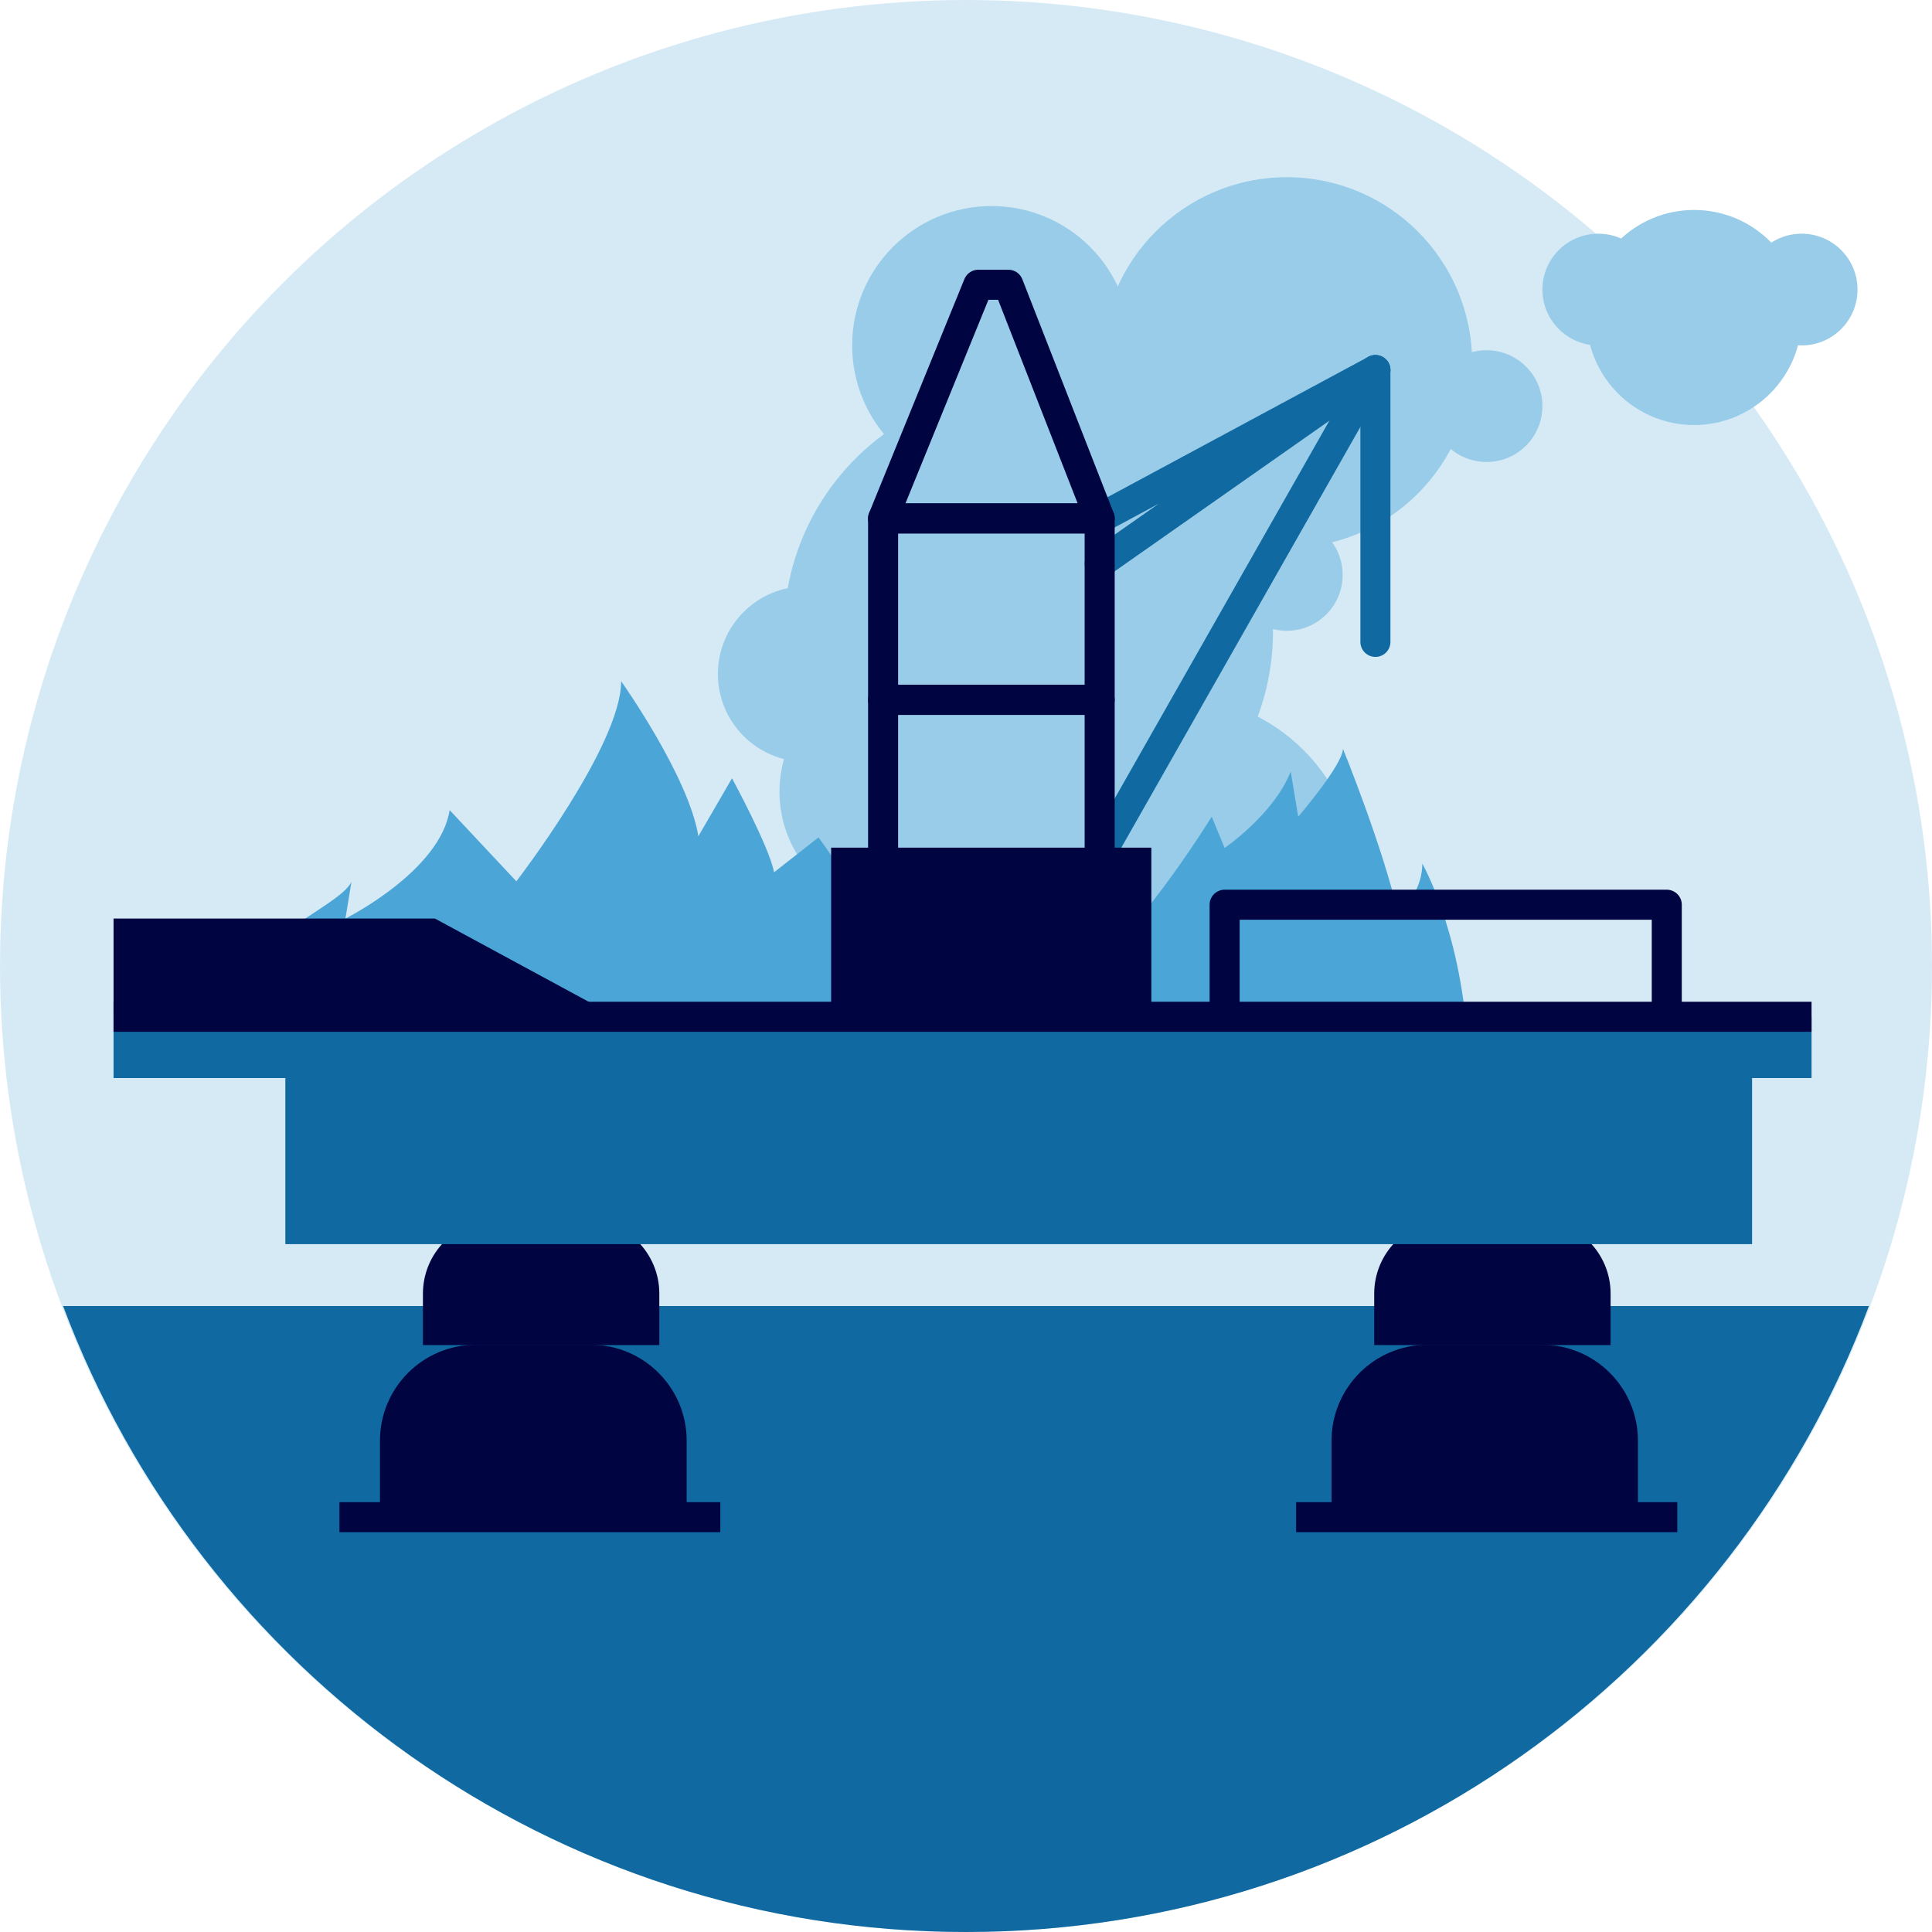 <?xml version="1.0" encoding="UTF-8"?><svg id="a" xmlns="http://www.w3.org/2000/svg" viewBox="0 0 64.32 64.32"><defs><style>.b{stroke:#1069a0;}.b,.c{stroke-linecap:round;}.b,.c,.d{stroke-linejoin:round;}.b,.c,.d,.e{fill:none;}.c,.d,.e{stroke:#000440;}.f{fill:#000440;}.g{fill:#98cce8;}.h{fill:#d6eaf6;}.i{fill:#1069a0;}.j{fill:#4ba5d7;}.e{stroke-miterlimit:10;}</style></defs><circle class="h" cx="32.16" cy="32.16" r="32.16"/><circle class="h" cx="32.16" cy="32.23" r="32.09"/><path class="i" d="M62.22,43.48H2.1c4.56,12.17,16.3,20.84,30.06,20.84s25.5-8.67,30.06-20.84Z"/><g><circle class="g" cx="29.93" cy="26.36" r="3.98"/><circle class="g" cx="26.82" cy="22.44" r="2.92"/><circle class="g" cx="49.49" cy="13.52" r="1.86"/><circle class="g" cx="42.84" cy="19.14" r="1.86"/><circle class="g" cx="59.98" cy="9.64" r="1.86"/><circle class="g" cx="33.01" cy="11.5" r="4.64"/><circle class="g" cx="53.21" cy="9.64" r="1.86"/><circle class="g" cx="34.24" cy="21.02" r="8.14"/><circle class="g" cx="42.84" cy="12.07" r="6.17"/><circle class="g" cx="39.04" cy="29.34" r="6.17"/><circle class="g" cx="56.4" cy="10.57" r="3.58"/></g><path class="j" d="M35.01,34.57s-.26-1.17,1.43-2.49c1.69-1.31,3.9-4.89,3.9-4.89l.43,1.04s1.63-1.11,2.2-2.54l.25,1.5s1.47-1.71,1.49-2.26c0,0,1.33,3.27,1.83,5.47,0,0,.81-.61,.81-1.65,0,0,1.25,2.17,1.5,5.83h-13.84Z"/><path class="j" d="M7.42,34.22c0-2.72,3.82-3.92,4.28-4.86l-.2,1.22s3.15-1.57,3.47-3.61l2.22,2.37s3.49-4.52,3.49-6.66c0,0,2.25,3.17,2.57,5.16l1.12-1.93s1.24,2.28,1.4,3.13l1.48-1.16s3.48,4.67,2.56,6.33H7.42Z"/><polyline class="b" points="36.61 18.76 45.79 12.32 36.61 17.26"/><g><line class="b" x1="36.46" y1="28.74" x2="45.79" y2="12.32"/><line class="b" x1="45.79" y1="12.32" x2="45.79" y2="21.37"/></g><path class="f" d="M15.84,44.77h3.83c1.76,0,3.19,1.43,3.19,3.19v2.55H12.65v-2.55c0-1.76,1.43-3.19,3.19-3.19Z"/><path class="f" d="M16.53,40.61h2.96c1.36,0,2.46,1.1,2.46,2.46v1.71h-7.87v-1.71c0-1.36,1.1-2.46,2.46-2.46Z"/><path class="f" d="M47.51,44.77h3.83c1.76,0,3.19,1.43,3.19,3.19v2.55h-10.2v-2.55c0-1.76,1.43-3.19,3.19-3.19Z"/><path class="f" d="M48.2,40.61h2.96c1.36,0,2.46,1.1,2.46,2.46v1.71h-7.87v-1.71c0-1.36,1.1-2.46,2.46-2.46Z"/><rect class="i" x="9.5" y="35.89" width="48.83" height="5.53"/><rect class="c" x="40.77" y="30.12" width="14.72" height="4.75"/><polyline class="f" points="3.78 30.58 14.48 30.58 20.52 33.85 3.78 33.85"/><rect class="i" x="3.78" y="33.85" width="56.53" height="2.04"/><line class="e" x1="3.78" y1="33.85" x2="60.31" y2="33.85"/><line class="e" x1="11.3" y1="50.51" x2="23.98" y2="50.51"/><line class="e" x1="43.15" y1="50.51" x2="55.84" y2="50.51"/><rect class="c" x="29.4" y="17.26" width="7.21" height="6.04"/><rect class="c" x="29.4" y="23.3" width="7.21" height="6.04"/><polygon class="d" points="33.57 9.48 32.57 9.48 29.4 17.26 36.61 17.26 33.57 9.48"/><rect class="f" x="27.67" y="28.22" width="10.66" height="5.63"/></svg>